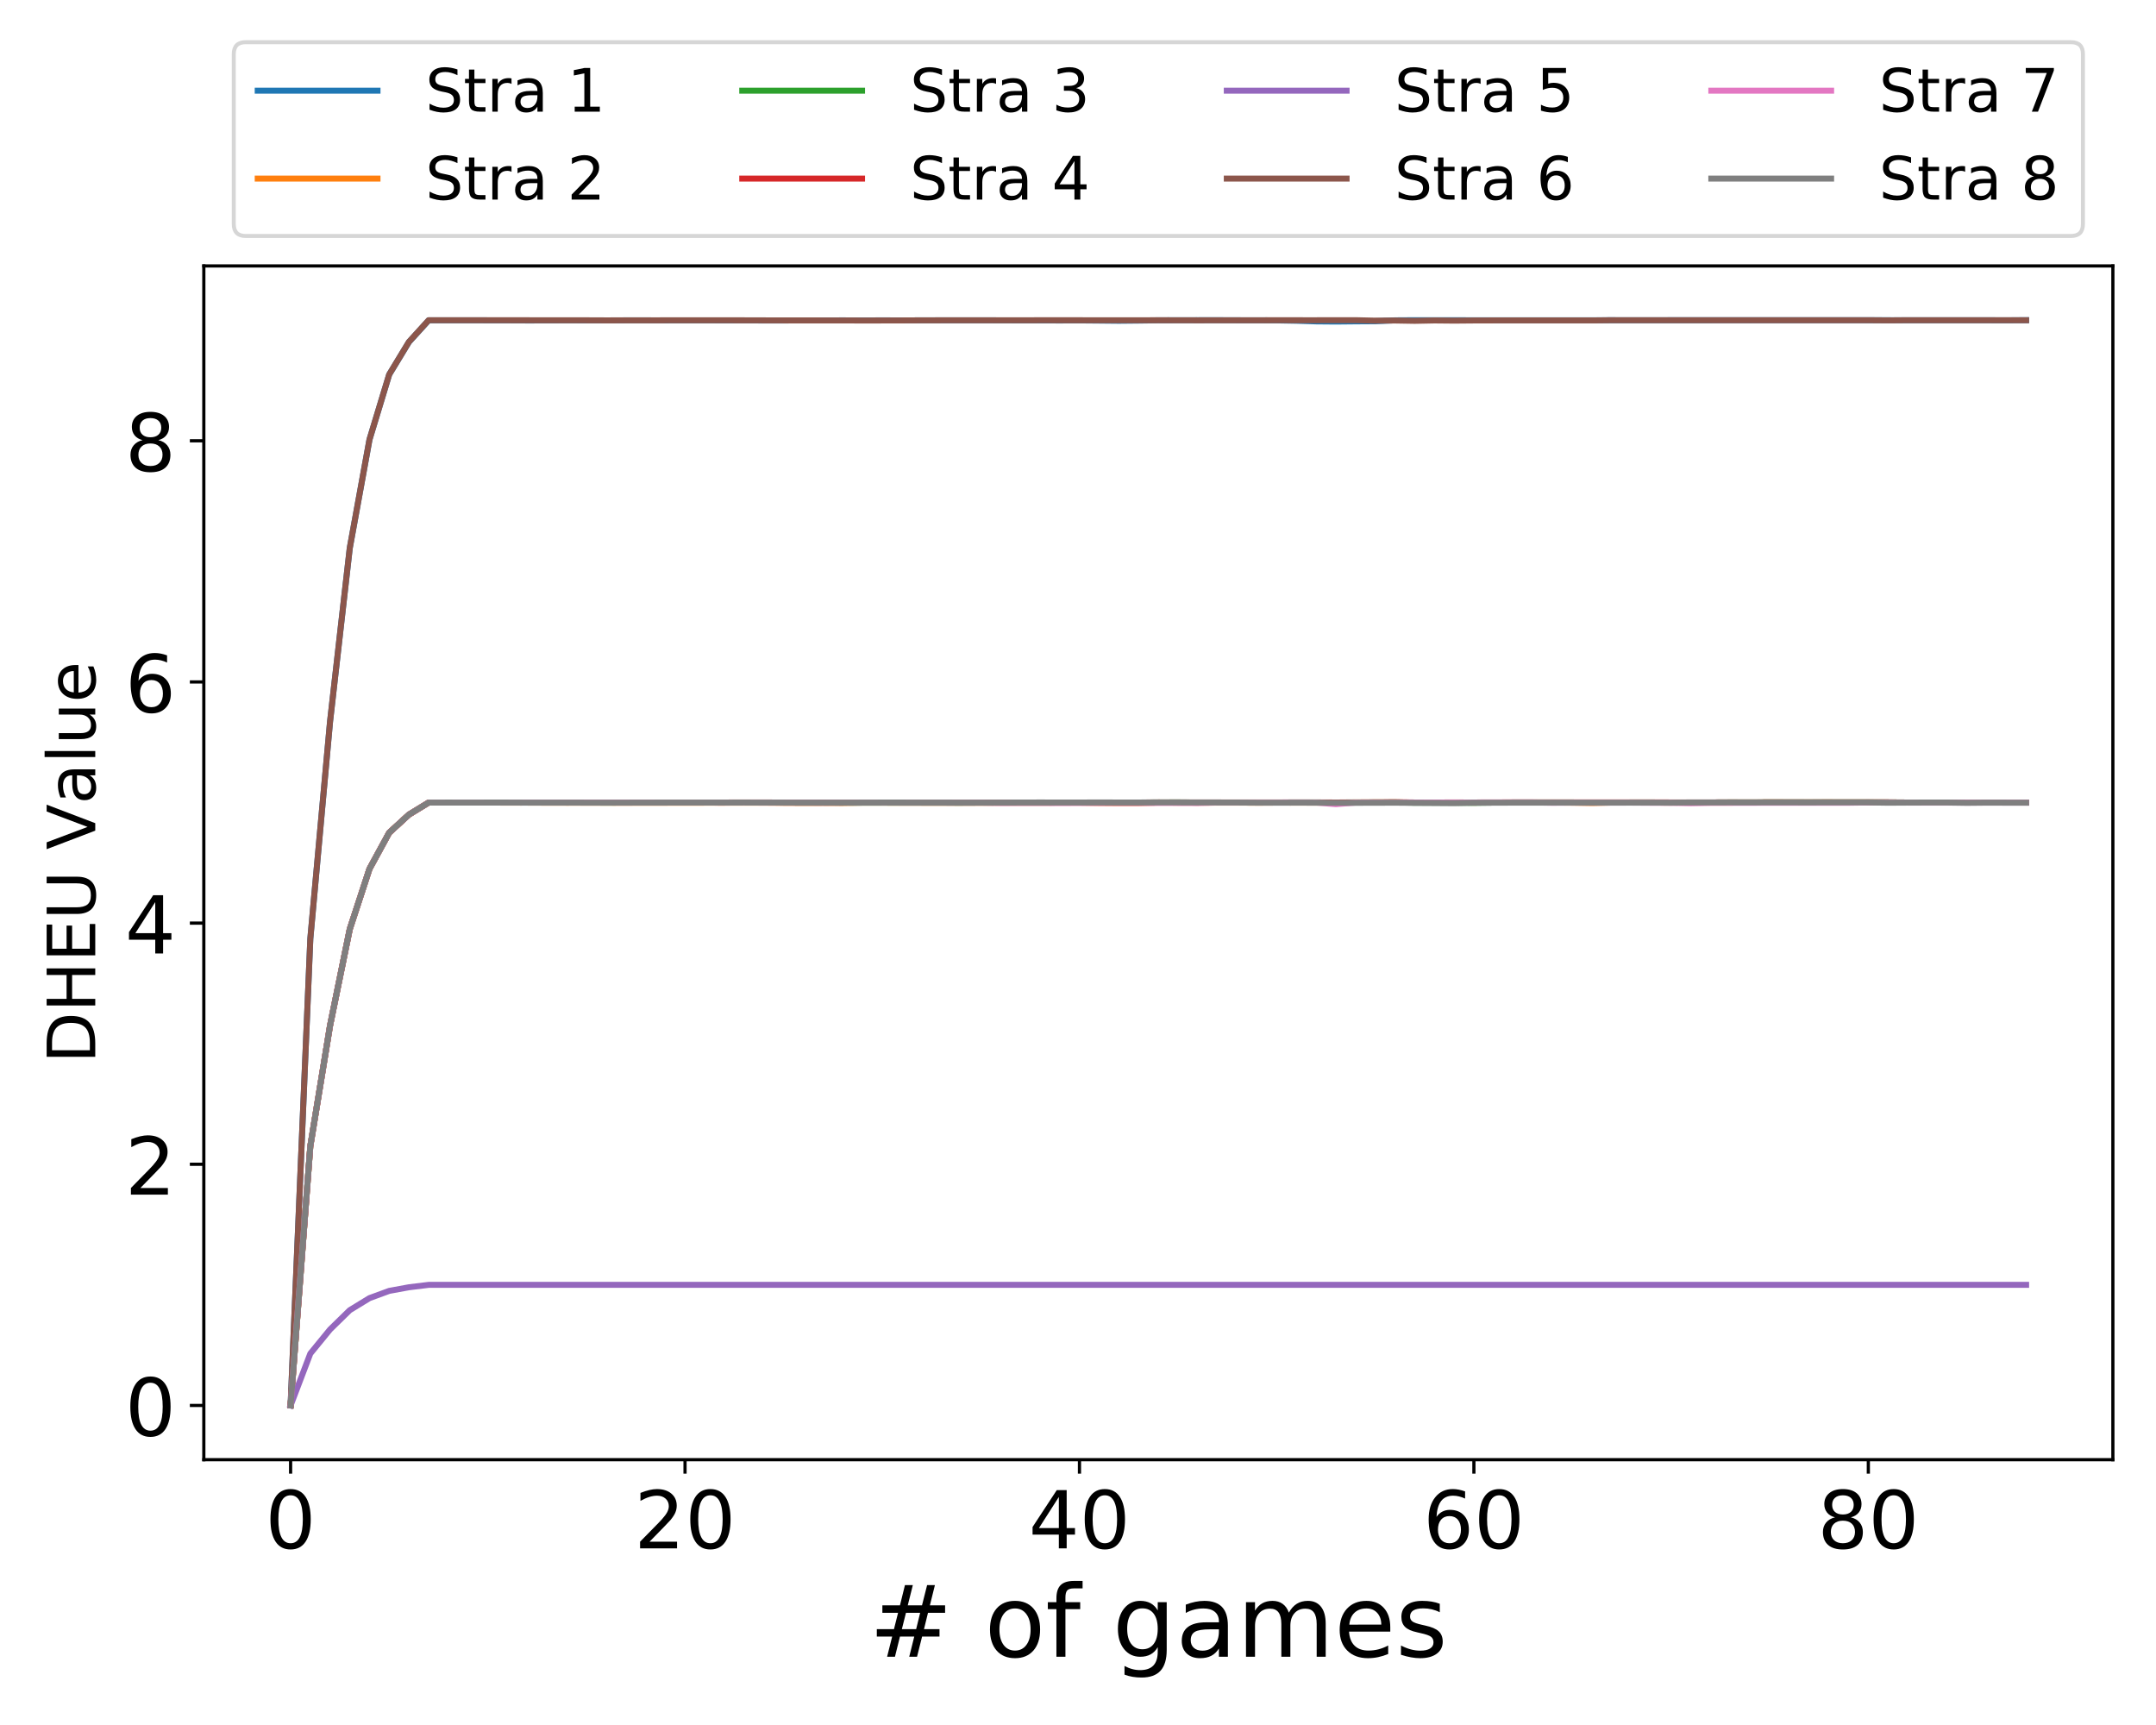 <?xml version="1.0" encoding="utf-8" standalone="no"?>
<!DOCTYPE svg PUBLIC "-//W3C//DTD SVG 1.1//EN"
  "http://www.w3.org/Graphics/SVG/1.1/DTD/svg11.dtd">
<!-- Created with matplotlib (https://matplotlib.org/) -->
<svg height="432pt" version="1.1" viewBox="0 0 540 432" width="540pt" xmlns="http://www.w3.org/2000/svg" xmlns:xlink="http://www.w3.org/1999/xlink">
 <defs>
  <style type="text/css">
*{stroke-linecap:butt;stroke-linejoin:round;}
  </style>
 </defs>
 <g id="figure_1">
  <g id="patch_1">
   <path d="M 0 432 
L 540 432 
L 540 0 
L 0 0 
z
" style="fill:#ffffff;"/>
  </g>
  <g id="axes_1">
   <g id="patch_2">
    <path d="M 51.05 365.56 
L 529.2 365.56 
L 529.2 66.6 
L 51.05 66.6 
z
" style="fill:#ffffff;"/>
   </g>
   <g id="matplotlib.axis_1">
    <g id="xtick_1">
     <g id="line2d_1">
      <defs>
       <path d="M 0 0 
L 0 3.5 
" id="m39ac22105a" style="stroke:#000000;stroke-width:0.8;"/>
      </defs>
      <g>
       <use style="stroke:#000000;stroke-width:0.8;" x="72.784" xlink:href="#m39ac22105a" y="365.56"/>
      </g>
     </g>
     <g id="text_1">
      <!-- 0 -->
      <defs>
       <path d="M 31.781 66.406 
Q 24.172 66.406 20.328 58.906 
Q 16.5 51.422 16.5 36.375 
Q 16.5 21.391 20.328 13.891 
Q 24.172 6.391 31.781 6.391 
Q 39.453 6.391 43.281 13.891 
Q 47.125 21.391 47.125 36.375 
Q 47.125 51.422 43.281 58.906 
Q 39.453 66.406 31.781 66.406 
z
M 31.781 74.219 
Q 44.047 74.219 50.516 64.516 
Q 56.984 54.828 56.984 36.375 
Q 56.984 17.969 50.516 8.266 
Q 44.047 -1.422 31.781 -1.422 
Q 19.531 -1.422 13.062 8.266 
Q 6.594 17.969 6.594 36.375 
Q 6.594 54.828 13.062 64.516 
Q 19.531 74.219 31.781 74.219 
z
" id="DejaVuSans-48"/>
      </defs>
      <g transform="translate(66.422 387.757)scale(0.2 -0.2)">
       <use xlink:href="#DejaVuSans-48"/>
      </g>
     </g>
    </g>
    <g id="xtick_2">
     <g id="line2d_2">
      <g>
       <use style="stroke:#000000;stroke-width:0.8;" x="171.575" xlink:href="#m39ac22105a" y="365.56"/>
      </g>
     </g>
     <g id="text_2">
      <!-- 20 -->
      <defs>
       <path d="M 19.188 8.297 
L 53.609 8.297 
L 53.609 0 
L 7.328 0 
L 7.328 8.297 
Q 12.938 14.109 22.625 23.891 
Q 32.328 33.688 34.812 36.531 
Q 39.547 41.844 41.422 45.531 
Q 43.312 49.219 43.312 52.781 
Q 43.312 58.594 39.234 62.25 
Q 35.156 65.922 28.609 65.922 
Q 23.969 65.922 18.812 64.312 
Q 13.672 62.703 7.812 59.422 
L 7.812 69.391 
Q 13.766 71.781 18.938 73 
Q 24.125 74.219 28.422 74.219 
Q 39.75 74.219 46.484 68.547 
Q 53.219 62.891 53.219 53.422 
Q 53.219 48.922 51.531 44.891 
Q 49.859 40.875 45.406 35.406 
Q 44.188 33.984 37.641 27.219 
Q 31.109 20.453 19.188 8.297 
z
" id="DejaVuSans-50"/>
      </defs>
      <g transform="translate(158.85 387.757)scale(0.2 -0.2)">
       <use xlink:href="#DejaVuSans-50"/>
       <use x="63.623" xlink:href="#DejaVuSans-48"/>
      </g>
     </g>
    </g>
    <g id="xtick_3">
     <g id="line2d_3">
      <g>
       <use style="stroke:#000000;stroke-width:0.8;" x="270.367" xlink:href="#m39ac22105a" y="365.56"/>
      </g>
     </g>
     <g id="text_3">
      <!-- 40 -->
      <defs>
       <path d="M 37.797 64.312 
L 12.891 25.391 
L 37.797 25.391 
z
M 35.203 72.906 
L 47.609 72.906 
L 47.609 25.391 
L 58.016 25.391 
L 58.016 17.188 
L 47.609 17.188 
L 47.609 0 
L 37.797 0 
L 37.797 17.188 
L 4.891 17.188 
L 4.891 26.703 
z
" id="DejaVuSans-52"/>
      </defs>
      <g transform="translate(257.642 387.757)scale(0.2 -0.2)">
       <use xlink:href="#DejaVuSans-52"/>
       <use x="63.623" xlink:href="#DejaVuSans-48"/>
      </g>
     </g>
    </g>
    <g id="xtick_4">
     <g id="line2d_4">
      <g>
       <use style="stroke:#000000;stroke-width:0.8;" x="369.158" xlink:href="#m39ac22105a" y="365.56"/>
      </g>
     </g>
     <g id="text_4">
      <!-- 60 -->
      <defs>
       <path d="M 33.016 40.375 
Q 26.375 40.375 22.484 35.828 
Q 18.609 31.297 18.609 23.391 
Q 18.609 15.531 22.484 10.953 
Q 26.375 6.391 33.016 6.391 
Q 39.656 6.391 43.531 10.953 
Q 47.406 15.531 47.406 23.391 
Q 47.406 31.297 43.531 35.828 
Q 39.656 40.375 33.016 40.375 
z
M 52.594 71.297 
L 52.594 62.312 
Q 48.875 64.062 45.094 64.984 
Q 41.312 65.922 37.594 65.922 
Q 27.828 65.922 22.672 59.328 
Q 17.531 52.734 16.797 39.406 
Q 19.672 43.656 24.016 45.922 
Q 28.375 48.188 33.594 48.188 
Q 44.578 48.188 50.953 41.516 
Q 57.328 34.859 57.328 23.391 
Q 57.328 12.156 50.688 5.359 
Q 44.047 -1.422 33.016 -1.422 
Q 20.359 -1.422 13.672 8.266 
Q 6.984 17.969 6.984 36.375 
Q 6.984 53.656 15.188 63.938 
Q 23.391 74.219 37.203 74.219 
Q 40.922 74.219 44.703 73.484 
Q 48.484 72.75 52.594 71.297 
z
" id="DejaVuSans-54"/>
      </defs>
      <g transform="translate(356.433 387.757)scale(0.2 -0.2)">
       <use xlink:href="#DejaVuSans-54"/>
       <use x="63.623" xlink:href="#DejaVuSans-48"/>
      </g>
     </g>
    </g>
    <g id="xtick_5">
     <g id="line2d_5">
      <g>
       <use style="stroke:#000000;stroke-width:0.8;" x="467.949" xlink:href="#m39ac22105a" y="365.56"/>
      </g>
     </g>
     <g id="text_5">
      <!-- 80 -->
      <defs>
       <path d="M 31.781 34.625 
Q 24.75 34.625 20.719 30.859 
Q 16.703 27.094 16.703 20.516 
Q 16.703 13.922 20.719 10.156 
Q 24.75 6.391 31.781 6.391 
Q 38.812 6.391 42.859 10.172 
Q 46.922 13.969 46.922 20.516 
Q 46.922 27.094 42.891 30.859 
Q 38.875 34.625 31.781 34.625 
z
M 21.922 38.812 
Q 15.578 40.375 12.031 44.719 
Q 8.5 49.078 8.5 55.328 
Q 8.5 64.062 14.719 69.141 
Q 20.953 74.219 31.781 74.219 
Q 42.672 74.219 48.875 69.141 
Q 55.078 64.062 55.078 55.328 
Q 55.078 49.078 51.531 44.719 
Q 48 40.375 41.703 38.812 
Q 48.828 37.156 52.797 32.312 
Q 56.781 27.484 56.781 20.516 
Q 56.781 9.906 50.312 4.234 
Q 43.844 -1.422 31.781 -1.422 
Q 19.734 -1.422 13.25 4.234 
Q 6.781 9.906 6.781 20.516 
Q 6.781 27.484 10.781 32.312 
Q 14.797 37.156 21.922 38.812 
z
M 18.312 54.391 
Q 18.312 48.734 21.844 45.562 
Q 25.391 42.391 31.781 42.391 
Q 38.141 42.391 41.719 45.562 
Q 45.312 48.734 45.312 54.391 
Q 45.312 60.062 41.719 63.234 
Q 38.141 66.406 31.781 66.406 
Q 25.391 66.406 21.844 63.234 
Q 18.312 60.062 18.312 54.391 
z
" id="DejaVuSans-56"/>
      </defs>
      <g transform="translate(455.224 387.757)scale(0.2 -0.2)">
       <use xlink:href="#DejaVuSans-56"/>
       <use x="63.623" xlink:href="#DejaVuSans-48"/>
      </g>
     </g>
    </g>
    <g id="text_6">
     <!-- # of games -->
     <defs>
      <path d="M 51.125 44 
L 36.922 44 
L 32.812 27.688 
L 47.125 27.688 
z
M 43.797 71.781 
L 38.719 51.516 
L 52.984 51.516 
L 58.109 71.781 
L 65.922 71.781 
L 60.891 51.516 
L 76.125 51.516 
L 76.125 44 
L 58.984 44 
L 54.984 27.688 
L 70.516 27.688 
L 70.516 20.219 
L 53.078 20.219 
L 48 0 
L 40.188 0 
L 45.219 20.219 
L 30.906 20.219 
L 25.875 0 
L 18.016 0 
L 23.094 20.219 
L 7.719 20.219 
L 7.719 27.688 
L 24.906 27.688 
L 29 44 
L 13.281 44 
L 13.281 51.516 
L 30.906 51.516 
L 35.891 71.781 
z
" id="DejaVuSans-35"/>
      <path id="DejaVuSans-32"/>
      <path d="M 30.609 48.391 
Q 23.391 48.391 19.188 42.75 
Q 14.984 37.109 14.984 27.297 
Q 14.984 17.484 19.156 11.844 
Q 23.344 6.203 30.609 6.203 
Q 37.797 6.203 41.984 11.859 
Q 46.188 17.531 46.188 27.297 
Q 46.188 37.016 41.984 42.703 
Q 37.797 48.391 30.609 48.391 
z
M 30.609 56 
Q 42.328 56 49.016 48.375 
Q 55.719 40.766 55.719 27.297 
Q 55.719 13.875 49.016 6.219 
Q 42.328 -1.422 30.609 -1.422 
Q 18.844 -1.422 12.172 6.219 
Q 5.516 13.875 5.516 27.297 
Q 5.516 40.766 12.172 48.375 
Q 18.844 56 30.609 56 
z
" id="DejaVuSans-111"/>
      <path d="M 37.109 75.984 
L 37.109 68.5 
L 28.516 68.5 
Q 23.688 68.5 21.797 66.547 
Q 19.922 64.594 19.922 59.516 
L 19.922 54.688 
L 34.719 54.688 
L 34.719 47.703 
L 19.922 47.703 
L 19.922 0 
L 10.891 0 
L 10.891 47.703 
L 2.297 47.703 
L 2.297 54.688 
L 10.891 54.688 
L 10.891 58.5 
Q 10.891 67.625 15.141 71.797 
Q 19.391 75.984 28.609 75.984 
z
" id="DejaVuSans-102"/>
      <path d="M 45.406 27.984 
Q 45.406 37.75 41.375 43.109 
Q 37.359 48.484 30.078 48.484 
Q 22.859 48.484 18.828 43.109 
Q 14.797 37.75 14.797 27.984 
Q 14.797 18.266 18.828 12.891 
Q 22.859 7.516 30.078 7.516 
Q 37.359 7.516 41.375 12.891 
Q 45.406 18.266 45.406 27.984 
z
M 54.391 6.781 
Q 54.391 -7.172 48.188 -13.984 
Q 42 -20.797 29.203 -20.797 
Q 24.469 -20.797 20.266 -20.094 
Q 16.062 -19.391 12.109 -17.922 
L 12.109 -9.188 
Q 16.062 -11.328 19.922 -12.344 
Q 23.781 -13.375 27.781 -13.375 
Q 36.625 -13.375 41.016 -8.766 
Q 45.406 -4.156 45.406 5.172 
L 45.406 9.625 
Q 42.625 4.781 38.281 2.391 
Q 33.938 0 27.875 0 
Q 17.828 0 11.672 7.656 
Q 5.516 15.328 5.516 27.984 
Q 5.516 40.672 11.672 48.328 
Q 17.828 56 27.875 56 
Q 33.938 56 38.281 53.609 
Q 42.625 51.219 45.406 46.391 
L 45.406 54.688 
L 54.391 54.688 
z
" id="DejaVuSans-103"/>
      <path d="M 34.281 27.484 
Q 23.391 27.484 19.188 25 
Q 14.984 22.516 14.984 16.5 
Q 14.984 11.719 18.141 8.906 
Q 21.297 6.109 26.703 6.109 
Q 34.188 6.109 38.703 11.406 
Q 43.219 16.703 43.219 25.484 
L 43.219 27.484 
z
M 52.203 31.203 
L 52.203 0 
L 43.219 0 
L 43.219 8.297 
Q 40.141 3.328 35.547 0.953 
Q 30.953 -1.422 24.312 -1.422 
Q 15.922 -1.422 10.953 3.297 
Q 6 8.016 6 15.922 
Q 6 25.141 12.172 29.828 
Q 18.359 34.516 30.609 34.516 
L 43.219 34.516 
L 43.219 35.406 
Q 43.219 41.609 39.141 45 
Q 35.062 48.391 27.688 48.391 
Q 23 48.391 18.547 47.266 
Q 14.109 46.141 10.016 43.891 
L 10.016 52.203 
Q 14.938 54.109 19.578 55.047 
Q 24.219 56 28.609 56 
Q 40.484 56 46.344 49.844 
Q 52.203 43.703 52.203 31.203 
z
" id="DejaVuSans-97"/>
      <path d="M 52 44.188 
Q 55.375 50.25 60.062 53.125 
Q 64.75 56 71.094 56 
Q 79.641 56 84.281 50.016 
Q 88.922 44.047 88.922 33.016 
L 88.922 0 
L 79.891 0 
L 79.891 32.719 
Q 79.891 40.578 77.094 44.375 
Q 74.312 48.188 68.609 48.188 
Q 61.625 48.188 57.562 43.547 
Q 53.516 38.922 53.516 30.906 
L 53.516 0 
L 44.484 0 
L 44.484 32.719 
Q 44.484 40.625 41.703 44.406 
Q 38.922 48.188 33.109 48.188 
Q 26.219 48.188 22.156 43.531 
Q 18.109 38.875 18.109 30.906 
L 18.109 0 
L 9.078 0 
L 9.078 54.688 
L 18.109 54.688 
L 18.109 46.188 
Q 21.188 51.219 25.484 53.609 
Q 29.781 56 35.688 56 
Q 41.656 56 45.828 52.969 
Q 50 49.953 52 44.188 
z
" id="DejaVuSans-109"/>
      <path d="M 56.203 29.594 
L 56.203 25.203 
L 14.891 25.203 
Q 15.484 15.922 20.484 11.062 
Q 25.484 6.203 34.422 6.203 
Q 39.594 6.203 44.453 7.469 
Q 49.312 8.734 54.109 11.281 
L 54.109 2.781 
Q 49.266 0.734 44.188 -0.344 
Q 39.109 -1.422 33.891 -1.422 
Q 20.797 -1.422 13.156 6.188 
Q 5.516 13.812 5.516 26.812 
Q 5.516 40.234 12.766 48.109 
Q 20.016 56 32.328 56 
Q 43.359 56 49.781 48.891 
Q 56.203 41.797 56.203 29.594 
z
M 47.219 32.234 
Q 47.125 39.594 43.094 43.984 
Q 39.062 48.391 32.422 48.391 
Q 24.906 48.391 20.391 44.141 
Q 15.875 39.891 15.188 32.172 
z
" id="DejaVuSans-101"/>
      <path d="M 44.281 53.078 
L 44.281 44.578 
Q 40.484 46.531 36.375 47.5 
Q 32.281 48.484 27.875 48.484 
Q 21.188 48.484 17.844 46.438 
Q 14.5 44.391 14.5 40.281 
Q 14.5 37.156 16.891 35.375 
Q 19.281 33.594 26.516 31.984 
L 29.594 31.297 
Q 39.156 29.25 43.188 25.516 
Q 47.219 21.781 47.219 15.094 
Q 47.219 7.469 41.188 3.016 
Q 35.156 -1.422 24.609 -1.422 
Q 20.219 -1.422 15.453 -0.562 
Q 10.688 0.297 5.422 2 
L 5.422 11.281 
Q 10.406 8.688 15.234 7.391 
Q 20.062 6.109 24.812 6.109 
Q 31.156 6.109 34.562 8.281 
Q 37.984 10.453 37.984 14.406 
Q 37.984 18.062 35.516 20.016 
Q 33.062 21.969 24.703 23.781 
L 21.578 24.516 
Q 13.234 26.266 9.516 29.906 
Q 5.812 33.547 5.812 39.891 
Q 5.812 47.609 11.281 51.797 
Q 16.75 56 26.812 56 
Q 31.781 56 36.172 55.266 
Q 40.578 54.547 44.281 53.078 
z
" id="DejaVuSans-115"/>
     </defs>
     <g transform="translate(217.682 414.912)scale(0.25 -0.25)">
      <use xlink:href="#DejaVuSans-35"/>
      <use x="83.789" xlink:href="#DejaVuSans-32"/>
      <use x="115.576" xlink:href="#DejaVuSans-111"/>
      <use x="176.758" xlink:href="#DejaVuSans-102"/>
      <use x="211.963" xlink:href="#DejaVuSans-32"/>
      <use x="243.75" xlink:href="#DejaVuSans-103"/>
      <use x="307.227" xlink:href="#DejaVuSans-97"/>
      <use x="368.506" xlink:href="#DejaVuSans-109"/>
      <use x="465.918" xlink:href="#DejaVuSans-101"/>
      <use x="527.441" xlink:href="#DejaVuSans-115"/>
     </g>
    </g>
   </g>
   <g id="matplotlib.axis_2">
    <g id="ytick_1">
     <g id="line2d_6">
      <defs>
       <path d="M 0 0 
L -3.5 0 
" id="ma914b47361" style="stroke:#000000;stroke-width:0.8;"/>
      </defs>
      <g>
       <use style="stroke:#000000;stroke-width:0.8;" x="51.05" xlink:href="#ma914b47361" y="351.971"/>
      </g>
     </g>
     <g id="text_7">
      <!-- 0 -->
      <g transform="translate(31.325 359.569)scale(0.2 -0.2)">
       <use xlink:href="#DejaVuSans-48"/>
      </g>
     </g>
    </g>
    <g id="ytick_2">
     <g id="line2d_7">
      <g>
       <use style="stroke:#000000;stroke-width:0.8;" x="51.05" xlink:href="#ma914b47361" y="291.575"/>
      </g>
     </g>
     <g id="text_8">
      <!-- 2 -->
      <g transform="translate(31.325 299.173)scale(0.2 -0.2)">
       <use xlink:href="#DejaVuSans-50"/>
      </g>
     </g>
    </g>
    <g id="ytick_3">
     <g id="line2d_8">
      <g>
       <use style="stroke:#000000;stroke-width:0.8;" x="51.05" xlink:href="#ma914b47361" y="231.179"/>
      </g>
     </g>
     <g id="text_9">
      <!-- 4 -->
      <g transform="translate(31.325 238.777)scale(0.2 -0.2)">
       <use xlink:href="#DejaVuSans-52"/>
      </g>
     </g>
    </g>
    <g id="ytick_4">
     <g id="line2d_9">
      <g>
       <use style="stroke:#000000;stroke-width:0.8;" x="51.05" xlink:href="#ma914b47361" y="170.783"/>
      </g>
     </g>
     <g id="text_10">
      <!-- 6 -->
      <g transform="translate(31.325 178.381)scale(0.2 -0.2)">
       <use xlink:href="#DejaVuSans-54"/>
      </g>
     </g>
    </g>
    <g id="ytick_5">
     <g id="line2d_10">
      <g>
       <use style="stroke:#000000;stroke-width:0.8;" x="51.05" xlink:href="#ma914b47361" y="110.387"/>
      </g>
     </g>
     <g id="text_11">
      <!-- 8 -->
      <g transform="translate(31.325 117.986)scale(0.2 -0.2)">
       <use xlink:href="#DejaVuSans-56"/>
      </g>
     </g>
    </g>
    <g id="text_12">
     <!-- DHEU Value -->
     <defs>
      <path d="M 19.672 64.797 
L 19.672 8.109 
L 31.594 8.109 
Q 46.688 8.109 53.688 14.938 
Q 60.688 21.781 60.688 36.531 
Q 60.688 51.172 53.688 57.984 
Q 46.688 64.797 31.594 64.797 
z
M 9.812 72.906 
L 30.078 72.906 
Q 51.266 72.906 61.172 64.094 
Q 71.094 55.281 71.094 36.531 
Q 71.094 17.672 61.125 8.828 
Q 51.172 0 30.078 0 
L 9.812 0 
z
" id="DejaVuSans-68"/>
      <path d="M 9.812 72.906 
L 19.672 72.906 
L 19.672 43.016 
L 55.516 43.016 
L 55.516 72.906 
L 65.375 72.906 
L 65.375 0 
L 55.516 0 
L 55.516 34.719 
L 19.672 34.719 
L 19.672 0 
L 9.812 0 
z
" id="DejaVuSans-72"/>
      <path d="M 9.812 72.906 
L 55.906 72.906 
L 55.906 64.594 
L 19.672 64.594 
L 19.672 43.016 
L 54.391 43.016 
L 54.391 34.719 
L 19.672 34.719 
L 19.672 8.297 
L 56.781 8.297 
L 56.781 0 
L 9.812 0 
z
" id="DejaVuSans-69"/>
      <path d="M 8.688 72.906 
L 18.609 72.906 
L 18.609 28.609 
Q 18.609 16.891 22.844 11.734 
Q 27.094 6.594 36.625 6.594 
Q 46.094 6.594 50.344 11.734 
Q 54.594 16.891 54.594 28.609 
L 54.594 72.906 
L 64.5 72.906 
L 64.5 27.391 
Q 64.5 13.141 57.438 5.859 
Q 50.391 -1.422 36.625 -1.422 
Q 22.797 -1.422 15.734 5.859 
Q 8.688 13.141 8.688 27.391 
z
" id="DejaVuSans-85"/>
      <path d="M 28.609 0 
L 0.781 72.906 
L 11.078 72.906 
L 34.188 11.531 
L 57.328 72.906 
L 67.578 72.906 
L 39.797 0 
z
" id="DejaVuSans-86"/>
      <path d="M 9.422 75.984 
L 18.406 75.984 
L 18.406 0 
L 9.422 0 
z
" id="DejaVuSans-108"/>
      <path d="M 8.5 21.578 
L 8.5 54.688 
L 17.484 54.688 
L 17.484 21.922 
Q 17.484 14.156 20.5 10.266 
Q 23.531 6.391 29.594 6.391 
Q 36.859 6.391 41.078 11.031 
Q 45.312 15.672 45.312 23.688 
L 45.312 54.688 
L 54.297 54.688 
L 54.297 0 
L 45.312 0 
L 45.312 8.406 
Q 42.047 3.422 37.719 1 
Q 33.406 -1.422 27.688 -1.422 
Q 18.266 -1.422 13.375 4.438 
Q 8.5 10.297 8.5 21.578 
z
M 31.109 56 
z
" id="DejaVuSans-117"/>
     </defs>
     <g transform="translate(23.859 266.299)rotate(-90)scale(0.167 -0.167)">
      <use xlink:href="#DejaVuSans-68"/>
      <use x="77.002" xlink:href="#DejaVuSans-72"/>
      <use x="152.197" xlink:href="#DejaVuSans-69"/>
      <use x="215.381" xlink:href="#DejaVuSans-85"/>
      <use x="288.574" xlink:href="#DejaVuSans-32"/>
      <use x="320.361" xlink:href="#DejaVuSans-86"/>
      <use x="388.66" xlink:href="#DejaVuSans-97"/>
      <use x="449.939" xlink:href="#DejaVuSans-108"/>
      <use x="477.723" xlink:href="#DejaVuSans-117"/>
      <use x="541.102" xlink:href="#DejaVuSans-101"/>
     </g>
    </g>
   </g>
   <g id="line2d_11">
    <path clip-path="url(#p26a2180f77)" d="M 72.784 351.971 
L 77.724 235.105 
L 82.663 180.748 
L 87.603 137.263 
L 92.542 110.093 
L 97.482 93.792 
L 102.421 85.656 
L 107.361 80.227 
L 112.301 80.217 
L 117.24 80.219 
L 122.18 80.231 
L 127.119 80.239 
L 132.059 80.259 
L 136.998 80.253 
L 141.938 80.235 
L 146.878 80.25 
L 151.817 80.255 
L 156.757 80.227 
L 161.696 80.226 
L 166.636 80.243 
L 171.575 80.241 
L 176.515 80.233 
L 181.455 80.252 
L 186.394 80.239 
L 191.334 80.264 
L 196.273 80.262 
L 201.213 80.243 
L 206.152 80.236 
L 211.092 80.23 
L 216.032 80.238 
L 220.971 80.227 
L 225.911 80.236 
L 230.85 80.228 
L 235.79 80.225 
L 240.729 80.228 
L 245.669 80.218 
L 250.608 80.235 
L 255.548 80.249 
L 260.488 80.246 
L 265.427 80.26 
L 270.367 80.243 
L 275.306 80.286 
L 280.246 80.334 
L 285.185 80.286 
L 290.125 80.221 
L 295.065 80.211 
L 300.004 80.201 
L 304.944 80.197 
L 309.883 80.215 
L 314.823 80.222 
L 319.762 80.239 
L 324.702 80.324 
L 329.642 80.488 
L 334.581 80.53 
L 339.521 80.48 
L 344.46 80.45 
L 349.4 80.221 
L 354.339 80.19 
L 359.279 80.2 
L 364.218 80.189 
L 369.158 80.211 
L 374.098 80.211 
L 379.037 80.211 
L 383.977 80.211 
L 388.916 80.211 
L 393.856 80.211 
L 398.795 80.207 
L 403.735 80.2 
L 408.675 80.211 
L 413.614 80.211 
L 418.554 80.2 
L 423.493 80.2 
L 428.433 80.2 
L 433.372 80.19 
L 438.312 80.2 
L 443.252 80.189 
L 448.191 80.197 
L 453.131 80.197 
L 458.07 80.197 
L 463.01 80.191 
L 467.949 80.201 
L 472.889 80.201 
L 477.829 80.209 
L 482.768 80.209 
L 487.708 80.209 
L 492.647 80.209 
L 497.587 80.209 
L 502.526 80.226 
L 507.466 80.189 
" style="fill:none;stroke:#1f77b4;stroke-linecap:square;stroke-width:1.5;"/>
   </g>
   <g id="line2d_12">
    <path clip-path="url(#p26a2180f77)" d="M 72.784 351.971 
L 77.724 287.045 
L 82.663 256.847 
L 87.603 232.689 
L 92.542 217.59 
L 97.482 208.536 
L 102.421 204.007 
L 107.361 200.992 
L 112.301 200.99 
L 117.24 201 
L 122.18 200.999 
L 127.119 201.002 
L 132.059 201.001 
L 136.998 201.022 
L 141.938 201.03 
L 146.878 201.028 
L 151.817 201.027 
L 156.757 201.037 
L 161.696 201.038 
L 166.636 201.035 
L 171.575 201.041 
L 176.515 201.029 
L 181.455 201.03 
L 186.394 201.021 
L 191.334 201.022 
L 196.273 201.06 
L 201.213 201.083 
L 206.152 201.072 
L 211.092 201.091 
L 216.032 201.004 
L 220.971 201.014 
L 225.911 201.019 
L 230.85 201.03 
L 235.79 201.035 
L 240.729 201.042 
L 245.669 201.04 
L 250.608 201.033 
L 255.548 201.035 
L 260.488 201.04 
L 265.427 201.023 
L 270.367 201.023 
L 275.306 201.091 
L 280.246 201.128 
L 285.185 201.12 
L 290.125 201.007 
L 295.065 201.018 
L 300.004 201.032 
L 304.944 201.005 
L 309.883 201.004 
L 314.823 201.024 
L 319.762 200.996 
L 324.702 201.004 
L 329.642 201.011 
L 334.581 201.019 
L 339.521 200.968 
L 344.46 200.959 
L 349.4 200.941 
L 354.339 200.989 
L 359.279 200.989 
L 364.218 200.991 
L 369.158 201.002 
L 374.098 200.995 
L 379.037 200.976 
L 383.977 200.976 
L 388.916 200.976 
L 393.856 201.018 
L 398.795 201.101 
L 403.735 200.99 
L 408.675 200.989 
L 413.614 200.995 
L 418.554 201.008 
L 423.493 201.008 
L 428.433 201.008 
L 433.372 201.003 
L 438.312 200.987 
L 443.252 200.966 
L 448.191 200.979 
L 453.131 200.979 
L 458.07 200.973 
L 463.01 200.985 
L 467.949 200.99 
L 472.889 200.979 
L 477.829 200.981 
L 482.768 200.981 
L 487.708 200.981 
L 492.647 200.981 
L 497.587 200.981 
L 502.526 200.981 
L 507.466 200.981 
" style="fill:none;stroke:#ff7f0e;stroke-linecap:square;stroke-width:1.5;"/>
   </g>
   <g id="line2d_13">
    <path clip-path="url(#p26a2180f77)" d="M 72.784 351.971 
L 77.724 287.045 
L 82.663 256.847 
L 87.603 232.689 
L 92.542 217.59 
L 97.482 208.531 
L 102.421 204.001 
L 107.361 200.981 
L 112.301 200.975 
L 117.24 200.98 
L 122.18 200.984 
L 127.119 200.984 
L 132.059 200.983 
L 136.998 200.988 
L 141.938 200.993 
L 146.878 200.998 
L 151.817 201.002 
L 156.757 201 
L 161.696 200.991 
L 166.636 200.996 
L 171.575 200.989 
L 176.515 200.993 
L 181.455 200.998 
L 186.394 200.987 
L 191.334 200.989 
L 196.273 200.995 
L 201.213 201.006 
L 206.152 201.012 
L 211.092 201.012 
L 216.032 201.023 
L 220.971 201.021 
L 225.911 201.016 
L 230.85 201.021 
L 235.79 201.026 
L 240.729 201.032 
L 245.669 201.009 
L 250.608 201.004 
L 255.548 201.015 
L 260.488 201.005 
L 265.427 201 
L 270.367 200.995 
L 275.306 200.993 
L 280.246 200.988 
L 285.185 200.99 
L 290.125 200.965 
L 295.065 200.957 
L 300.004 200.988 
L 304.944 200.99 
L 309.883 200.992 
L 314.823 200.989 
L 319.762 200.982 
L 324.702 200.97 
L 329.642 200.972 
L 334.581 200.984 
L 339.521 200.967 
L 344.46 200.958 
L 349.4 200.94 
L 354.339 201.029 
L 359.279 201.029 
L 364.218 201.025 
L 369.158 201.052 
L 374.098 200.993 
L 379.037 200.974 
L 383.977 200.974 
L 388.916 200.974 
L 393.856 200.974 
L 398.795 200.992 
L 403.735 200.992 
L 408.675 200.973 
L 413.614 200.973 
L 418.554 200.985 
L 423.493 200.985 
L 428.433 200.985 
L 433.372 200.957 
L 438.312 200.957 
L 443.252 200.941 
L 448.191 200.945 
L 453.131 200.945 
L 458.07 200.941 
L 463.01 200.941 
L 467.949 200.945 
L 472.889 200.945 
L 477.829 200.981 
L 482.768 200.981 
L 487.708 200.981 
L 492.647 200.981 
L 497.587 200.981 
L 502.526 200.981 
L 507.466 200.981 
" style="fill:none;stroke:#2ca02c;stroke-linecap:square;stroke-width:1.5;"/>
   </g>
   <g id="line2d_14">
    <path clip-path="url(#p26a2180f77)" d="M 72.784 351.971 
L 77.724 287.045 
L 82.663 256.847 
L 87.603 232.689 
L 92.542 217.59 
L 97.482 208.531 
L 102.421 204.011 
L 107.361 200.991 
L 112.301 200.987 
L 117.24 200.991 
L 122.18 200.986 
L 127.119 200.986 
L 132.059 200.978 
L 136.998 200.983 
L 141.938 200.976 
L 146.878 200.976 
L 151.817 200.982 
L 156.757 200.982 
L 161.696 200.978 
L 166.636 200.981 
L 171.575 200.979 
L 176.515 200.977 
L 181.455 200.976 
L 186.394 200.97 
L 191.334 200.969 
L 196.273 200.984 
L 201.213 200.987 
L 206.152 200.989 
L 211.092 200.994 
L 216.032 200.997 
L 220.971 200.988 
L 225.911 200.982 
L 230.85 200.989 
L 235.79 200.991 
L 240.729 200.99 
L 245.669 200.992 
L 250.608 200.986 
L 255.548 200.992 
L 260.488 200.983 
L 265.427 200.993 
L 270.367 200.991 
L 275.306 200.989 
L 280.246 200.984 
L 285.185 200.985 
L 290.125 200.96 
L 295.065 200.964 
L 300.004 200.973 
L 304.944 200.969 
L 309.883 200.968 
L 314.823 200.967 
L 319.762 200.965 
L 324.702 200.961 
L 329.642 200.962 
L 334.581 200.978 
L 339.521 200.963 
L 344.46 200.954 
L 349.4 200.936 
L 354.339 200.976 
L 359.279 200.976 
L 364.218 200.974 
L 369.158 200.976 
L 374.098 200.969 
L 379.037 200.95 
L 383.977 200.95 
L 388.916 200.95 
L 393.856 200.95 
L 398.795 200.95 
L 403.735 200.95 
L 408.675 200.95 
L 413.614 200.95 
L 418.554 200.962 
L 423.493 200.962 
L 428.433 200.962 
L 433.372 200.957 
L 438.312 200.957 
L 443.252 200.941 
L 448.191 200.945 
L 453.131 200.945 
L 458.07 200.941 
L 463.01 200.941 
L 467.949 200.945 
L 472.889 200.945 
L 477.829 200.981 
L 482.768 200.981 
L 487.708 200.981 
L 492.647 200.981 
L 497.587 200.981 
L 502.526 200.981 
L 507.466 200.981 
" style="fill:none;stroke:#d62728;stroke-linecap:square;stroke-width:1.5;"/>
   </g>
   <g id="line2d_15">
    <path clip-path="url(#p26a2180f77)" d="M 72.784 351.971 
L 77.724 338.986 
L 82.663 332.946 
L 87.603 328.115 
L 92.542 325.095 
L 97.482 323.283 
L 102.421 322.377 
L 107.361 321.773 
L 112.301 321.773 
L 117.24 321.773 
L 122.18 321.773 
L 127.119 321.773 
L 132.059 321.773 
L 136.998 321.773 
L 141.938 321.773 
L 146.878 321.773 
L 151.817 321.773 
L 156.757 321.773 
L 161.696 321.773 
L 166.636 321.773 
L 171.575 321.773 
L 176.515 321.773 
L 181.455 321.773 
L 186.394 321.773 
L 191.334 321.773 
L 196.273 321.773 
L 201.213 321.773 
L 206.152 321.773 
L 211.092 321.773 
L 216.032 321.773 
L 220.971 321.773 
L 225.911 321.773 
L 230.85 321.773 
L 235.79 321.773 
L 240.729 321.773 
L 245.669 321.773 
L 250.608 321.773 
L 255.548 321.773 
L 260.488 321.773 
L 265.427 321.773 
L 270.367 321.773 
L 275.306 321.773 
L 280.246 321.773 
L 285.185 321.773 
L 290.125 321.773 
L 295.065 321.773 
L 300.004 321.773 
L 304.944 321.773 
L 309.883 321.773 
L 314.823 321.773 
L 319.762 321.773 
L 324.702 321.773 
L 329.642 321.773 
L 334.581 321.773 
L 339.521 321.773 
L 344.46 321.773 
L 349.4 321.773 
L 354.339 321.773 
L 359.279 321.773 
L 364.218 321.773 
L 369.158 321.773 
L 374.098 321.773 
L 379.037 321.773 
L 383.977 321.773 
L 388.916 321.773 
L 393.856 321.773 
L 398.795 321.773 
L 403.735 321.773 
L 408.675 321.773 
L 413.614 321.773 
L 418.554 321.773 
L 423.493 321.773 
L 428.433 321.773 
L 433.372 321.773 
L 438.312 321.773 
L 443.252 321.773 
L 448.191 321.773 
L 453.131 321.773 
L 458.07 321.773 
L 463.01 321.773 
L 467.949 321.773 
L 472.889 321.773 
L 477.829 321.773 
L 482.768 321.773 
L 487.708 321.773 
L 492.647 321.773 
L 497.587 321.773 
L 502.526 321.773 
L 507.466 321.773 
" style="fill:none;stroke:#9467bd;stroke-linecap:square;stroke-width:1.5;"/>
   </g>
   <g id="line2d_16">
    <path clip-path="url(#p26a2180f77)" d="M 72.784 351.971 
L 77.724 235.105 
L 82.663 180.748 
L 87.603 137.263 
L 92.542 110.085 
L 97.482 93.778 
L 102.421 85.625 
L 107.361 80.189 
L 112.301 80.191 
L 117.24 80.199 
L 122.18 80.199 
L 127.119 80.199 
L 132.059 80.202 
L 136.998 80.204 
L 141.938 80.213 
L 146.878 80.214 
L 151.817 80.233 
L 156.757 80.224 
L 161.696 80.225 
L 166.636 80.214 
L 171.575 80.211 
L 176.515 80.209 
L 181.455 80.212 
L 186.394 80.216 
L 191.334 80.23 
L 196.273 80.243 
L 201.213 80.243 
L 206.152 80.246 
L 211.092 80.248 
L 216.032 80.263 
L 220.971 80.257 
L 225.911 80.246 
L 230.85 80.223 
L 235.79 80.214 
L 240.729 80.211 
L 245.669 80.211 
L 250.608 80.208 
L 255.548 80.213 
L 260.488 80.198 
L 265.427 80.201 
L 270.367 80.2 
L 275.306 80.212 
L 280.246 80.206 
L 285.185 80.206 
L 290.125 80.199 
L 295.065 80.204 
L 300.004 80.217 
L 304.944 80.207 
L 309.883 80.207 
L 314.823 80.206 
L 319.762 80.197 
L 324.702 80.202 
L 329.642 80.203 
L 334.581 80.189 
L 339.521 80.189 
L 344.46 80.303 
L 349.4 80.267 
L 354.339 80.349 
L 359.279 80.251 
L 364.218 80.297 
L 369.158 80.255 
L 374.098 80.242 
L 379.037 80.242 
L 383.977 80.242 
L 388.916 80.242 
L 393.856 80.242 
L 398.795 80.242 
L 403.735 80.191 
L 408.675 80.189 
L 413.614 80.189 
L 418.554 80.189 
L 423.493 80.189 
L 428.433 80.189 
L 433.372 80.189 
L 438.312 80.189 
L 443.252 80.198 
L 448.191 80.198 
L 453.131 80.198 
L 458.07 80.191 
L 463.01 80.19 
L 467.949 80.19 
L 472.889 80.229 
L 477.829 80.189 
L 482.768 80.189 
L 487.708 80.189 
L 492.647 80.189 
L 497.587 80.189 
L 502.526 80.189 
L 507.466 80.189 
" style="fill:none;stroke:#8c564b;stroke-linecap:square;stroke-width:1.5;"/>
   </g>
   <g id="line2d_17">
    <path clip-path="url(#p26a2180f77)" d="M 72.784 351.971 
L 77.724 287.045 
L 82.663 256.847 
L 87.603 232.689 
L 92.542 217.59 
L 97.482 208.531 
L 102.421 204.001 
L 107.361 200.981 
L 112.301 200.975 
L 117.24 200.984 
L 122.18 200.982 
L 127.119 200.982 
L 132.059 200.979 
L 136.998 200.986 
L 141.938 200.991 
L 146.878 200.994 
L 151.817 200.997 
L 156.757 200.998 
L 161.696 200.995 
L 166.636 200.992 
L 171.575 200.991 
L 176.515 200.999 
L 181.455 201.003 
L 186.394 200.996 
L 191.334 201.003 
L 196.273 201.01 
L 201.213 201.022 
L 206.152 201.036 
L 211.092 201.014 
L 216.032 201.008 
L 220.971 201.009 
L 225.911 201.017 
L 230.85 201.021 
L 235.79 201.017 
L 240.729 201.017 
L 245.669 201.02 
L 250.608 201.091 
L 255.548 201.083 
L 260.488 201.081 
L 265.427 201.095 
L 270.367 201.082 
L 275.306 201.074 
L 280.246 201.088 
L 285.185 201.091 
L 290.125 201.069 
L 295.065 201.073 
L 300.004 201.093 
L 304.944 200.981 
L 309.883 200.98 
L 314.823 200.976 
L 319.762 200.981 
L 324.702 200.961 
L 329.642 200.981 
L 334.581 201.393 
L 339.521 200.995 
L 344.46 200.969 
L 349.4 200.951 
L 354.339 200.978 
L 359.279 200.978 
L 364.218 200.975 
L 369.158 200.978 
L 374.098 200.969 
L 379.037 200.959 
L 383.977 200.959 
L 388.916 201.037 
L 393.856 201.002 
L 398.795 201.002 
L 403.735 201.002 
L 408.675 201.001 
L 413.614 201.033 
L 418.554 201.046 
L 423.493 201.149 
L 428.433 201.055 
L 433.372 201.05 
L 438.312 201.05 
L 443.252 201.034 
L 448.191 201.038 
L 453.131 201.038 
L 458.07 201.034 
L 463.01 201.034 
L 467.949 200.967 
L 472.889 200.967 
L 477.829 201.002 
L 482.768 201.002 
L 487.708 201.002 
L 492.647 201.002 
L 497.587 201.002 
L 502.526 201.002 
L 507.466 201.002 
" style="fill:none;stroke:#e377c2;stroke-linecap:square;stroke-width:1.5;"/>
   </g>
   <g id="line2d_18">
    <path clip-path="url(#p26a2180f77)" d="M 72.784 351.971 
L 77.724 287.045 
L 82.663 256.847 
L 87.603 232.689 
L 92.542 217.59 
L 97.482 208.531 
L 102.421 204.005 
L 107.361 200.996 
L 112.301 200.988 
L 117.24 200.995 
L 122.18 200.988 
L 127.119 200.989 
L 132.059 201.008 
L 136.998 201.015 
L 141.938 201.006 
L 146.878 201.02 
L 151.817 201.024 
L 156.757 201.021 
L 161.696 201.005 
L 166.636 201.002 
L 171.575 200.991 
L 176.515 200.992 
L 181.455 200.991 
L 186.394 200.986 
L 191.334 200.996 
L 196.273 201.002 
L 201.213 201.014 
L 206.152 201.015 
L 211.092 201.016 
L 216.032 201.001 
L 220.971 200.986 
L 225.911 200.988 
L 230.85 200.995 
L 235.79 200.999 
L 240.729 201.007 
L 245.669 201.012 
L 250.608 200.996 
L 255.548 200.985 
L 260.488 200.973 
L 265.427 200.981 
L 270.367 200.978 
L 275.306 200.97 
L 280.246 200.977 
L 285.185 200.979 
L 290.125 200.953 
L 295.065 200.957 
L 300.004 200.965 
L 304.944 200.973 
L 309.883 200.984 
L 314.823 201.019 
L 319.762 201.026 
L 324.702 201.012 
L 329.642 201.019 
L 334.581 201.04 
L 339.521 201.048 
L 344.46 201.039 
L 349.4 201.021 
L 354.339 201.062 
L 359.279 201.092 
L 364.218 201.127 
L 369.158 201.035 
L 374.098 201.029 
L 379.037 201.01 
L 383.977 201.009 
L 388.916 201.009 
L 393.856 201.009 
L 398.795 201.009 
L 403.735 201.009 
L 408.675 201.008 
L 413.614 201.008 
L 418.554 201.02 
L 423.493 200.962 
L 428.433 200.962 
L 433.372 200.957 
L 438.312 200.967 
L 443.252 200.95 
L 448.191 200.954 
L 453.131 200.963 
L 458.07 200.95 
L 463.01 200.95 
L 467.949 200.955 
L 472.889 201.028 
L 477.829 200.999 
L 482.768 200.981 
L 487.708 200.981 
L 492.647 201.054 
L 497.587 201.005 
L 502.526 201.018 
L 507.466 201.018 
" style="fill:none;stroke:#7f7f7f;stroke-linecap:square;stroke-width:1.5;"/>
   </g>
   <g id="patch_3">
    <path d="M 51.05 365.56 
L 51.05 66.6 
" style="fill:none;stroke:#000000;stroke-linecap:square;stroke-linejoin:miter;stroke-width:0.8;"/>
   </g>
   <g id="patch_4">
    <path d="M 529.2 365.56 
L 529.2 66.6 
" style="fill:none;stroke:#000000;stroke-linecap:square;stroke-linejoin:miter;stroke-width:0.8;"/>
   </g>
   <g id="patch_5">
    <path d="M 51.05 365.56 
L 529.2 365.56 
" style="fill:none;stroke:#000000;stroke-linecap:square;stroke-linejoin:miter;stroke-width:0.8;"/>
   </g>
   <g id="patch_6">
    <path d="M 51.05 66.6 
L 529.2 66.6 
" style="fill:none;stroke:#000000;stroke-linecap:square;stroke-linejoin:miter;stroke-width:0.8;"/>
   </g>
   <g id="legend_1">
    <g id="patch_7">
     <path d="M 61.55 59.1 
L 518.7 59.1 
Q 521.7 59.1 521.7 56.1 
L 521.7 13.566 
Q 521.7 10.566 518.7 10.566 
L 61.55 10.566 
Q 58.55 10.566 58.55 13.566 
L 58.55 56.1 
Q 58.55 59.1 61.55 59.1 
z
" style="fill:#ffffff;opacity:0.8;stroke:#cccccc;stroke-linejoin:miter;"/>
    </g>
    <g id="line2d_19">
     <path d="M 64.55 22.713 
L 94.55 22.713 
" style="fill:none;stroke:#1f77b4;stroke-linecap:square;stroke-width:1.5;"/>
    </g>
    <g id="line2d_20"/>
    <g id="text_13">
     <!-- Stra 1 -->
     <defs>
      <path d="M 53.516 70.516 
L 53.516 60.891 
Q 47.906 63.578 42.922 64.891 
Q 37.938 66.219 33.297 66.219 
Q 25.25 66.219 20.875 63.094 
Q 16.5 59.969 16.5 54.203 
Q 16.5 49.359 19.406 46.891 
Q 22.312 44.438 30.422 42.922 
L 36.375 41.703 
Q 47.406 39.594 52.656 34.297 
Q 57.906 29 57.906 20.125 
Q 57.906 9.516 50.797 4.047 
Q 43.703 -1.422 29.984 -1.422 
Q 24.812 -1.422 18.969 -0.25 
Q 13.141 0.922 6.891 3.219 
L 6.891 13.375 
Q 12.891 10.016 18.656 8.297 
Q 24.422 6.594 29.984 6.594 
Q 38.422 6.594 43.016 9.906 
Q 47.609 13.234 47.609 19.391 
Q 47.609 24.75 44.312 27.781 
Q 41.016 30.812 33.5 32.328 
L 27.484 33.5 
Q 16.453 35.688 11.516 40.375 
Q 6.594 45.062 6.594 53.422 
Q 6.594 63.094 13.406 68.656 
Q 20.219 74.219 32.172 74.219 
Q 37.312 74.219 42.625 73.281 
Q 47.953 72.359 53.516 70.516 
z
" id="DejaVuSans-83"/>
      <path d="M 18.312 70.219 
L 18.312 54.688 
L 36.812 54.688 
L 36.812 47.703 
L 18.312 47.703 
L 18.312 18.016 
Q 18.312 11.328 20.141 9.422 
Q 21.969 7.516 27.594 7.516 
L 36.812 7.516 
L 36.812 0 
L 27.594 0 
Q 17.188 0 13.234 3.875 
Q 9.281 7.766 9.281 18.016 
L 9.281 47.703 
L 2.688 47.703 
L 2.688 54.688 
L 9.281 54.688 
L 9.281 70.219 
z
" id="DejaVuSans-116"/>
      <path d="M 41.109 46.297 
Q 39.594 47.172 37.812 47.578 
Q 36.031 48 33.891 48 
Q 26.266 48 22.188 43.047 
Q 18.109 38.094 18.109 28.812 
L 18.109 0 
L 9.078 0 
L 9.078 54.688 
L 18.109 54.688 
L 18.109 46.188 
Q 20.953 51.172 25.484 53.578 
Q 30.031 56 36.531 56 
Q 37.453 56 38.578 55.875 
Q 39.703 55.766 41.062 55.516 
z
" id="DejaVuSans-114"/>
      <path d="M 12.406 8.297 
L 28.516 8.297 
L 28.516 63.922 
L 10.984 60.406 
L 10.984 69.391 
L 28.422 72.906 
L 38.281 72.906 
L 38.281 8.297 
L 54.391 8.297 
L 54.391 0 
L 12.406 0 
z
" id="DejaVuSans-49"/>
     </defs>
     <g transform="translate(106.55 27.963)scale(0.15 -0.15)">
      <use xlink:href="#DejaVuSans-83"/>
      <use x="63.477" xlink:href="#DejaVuSans-116"/>
      <use x="102.686" xlink:href="#DejaVuSans-114"/>
      <use x="143.799" xlink:href="#DejaVuSans-97"/>
      <use x="205.078" xlink:href="#DejaVuSans-32"/>
      <use x="236.865" xlink:href="#DejaVuSans-49"/>
     </g>
    </g>
    <g id="line2d_21">
     <path d="M 64.55 44.73 
L 94.55 44.73 
" style="fill:none;stroke:#ff7f0e;stroke-linecap:square;stroke-width:1.5;"/>
    </g>
    <g id="line2d_22"/>
    <g id="text_14">
     <!-- Stra 2 -->
     <g transform="translate(106.55 49.98)scale(0.15 -0.15)">
      <use xlink:href="#DejaVuSans-83"/>
      <use x="63.477" xlink:href="#DejaVuSans-116"/>
      <use x="102.686" xlink:href="#DejaVuSans-114"/>
      <use x="143.799" xlink:href="#DejaVuSans-97"/>
      <use x="205.078" xlink:href="#DejaVuSans-32"/>
      <use x="236.865" xlink:href="#DejaVuSans-50"/>
     </g>
    </g>
    <g id="line2d_23">
     <path d="M 185.909 22.713 
L 215.909 22.713 
" style="fill:none;stroke:#2ca02c;stroke-linecap:square;stroke-width:1.5;"/>
    </g>
    <g id="line2d_24"/>
    <g id="text_15">
     <!-- Stra 3 -->
     <defs>
      <path d="M 40.578 39.312 
Q 47.656 37.797 51.625 33 
Q 55.609 28.219 55.609 21.188 
Q 55.609 10.406 48.188 4.484 
Q 40.766 -1.422 27.094 -1.422 
Q 22.516 -1.422 17.656 -0.516 
Q 12.797 0.391 7.625 2.203 
L 7.625 11.719 
Q 11.719 9.328 16.594 8.109 
Q 21.484 6.891 26.812 6.891 
Q 36.078 6.891 40.938 10.547 
Q 45.797 14.203 45.797 21.188 
Q 45.797 27.641 41.281 31.266 
Q 36.766 34.906 28.719 34.906 
L 20.219 34.906 
L 20.219 43.016 
L 29.109 43.016 
Q 36.375 43.016 40.234 45.922 
Q 44.094 48.828 44.094 54.297 
Q 44.094 59.906 40.109 62.906 
Q 36.141 65.922 28.719 65.922 
Q 24.656 65.922 20.016 65.031 
Q 15.375 64.156 9.812 62.312 
L 9.812 71.094 
Q 15.438 72.656 20.344 73.438 
Q 25.25 74.219 29.594 74.219 
Q 40.828 74.219 47.359 69.109 
Q 53.906 64.016 53.906 55.328 
Q 53.906 49.266 50.438 45.094 
Q 46.969 40.922 40.578 39.312 
z
" id="DejaVuSans-51"/>
     </defs>
     <g transform="translate(227.909 27.963)scale(0.15 -0.15)">
      <use xlink:href="#DejaVuSans-83"/>
      <use x="63.477" xlink:href="#DejaVuSans-116"/>
      <use x="102.686" xlink:href="#DejaVuSans-114"/>
      <use x="143.799" xlink:href="#DejaVuSans-97"/>
      <use x="205.078" xlink:href="#DejaVuSans-32"/>
      <use x="236.865" xlink:href="#DejaVuSans-51"/>
     </g>
    </g>
    <g id="line2d_25">
     <path d="M 185.909 44.73 
L 215.909 44.73 
" style="fill:none;stroke:#d62728;stroke-linecap:square;stroke-width:1.5;"/>
    </g>
    <g id="line2d_26"/>
    <g id="text_16">
     <!-- Stra 4 -->
     <g transform="translate(227.909 49.98)scale(0.15 -0.15)">
      <use xlink:href="#DejaVuSans-83"/>
      <use x="63.477" xlink:href="#DejaVuSans-116"/>
      <use x="102.686" xlink:href="#DejaVuSans-114"/>
      <use x="143.799" xlink:href="#DejaVuSans-97"/>
      <use x="205.078" xlink:href="#DejaVuSans-32"/>
      <use x="236.865" xlink:href="#DejaVuSans-52"/>
     </g>
    </g>
    <g id="line2d_27">
     <path d="M 307.268 22.713 
L 337.268 22.713 
" style="fill:none;stroke:#9467bd;stroke-linecap:square;stroke-width:1.5;"/>
    </g>
    <g id="line2d_28"/>
    <g id="text_17">
     <!-- Stra 5 -->
     <defs>
      <path d="M 10.797 72.906 
L 49.516 72.906 
L 49.516 64.594 
L 19.828 64.594 
L 19.828 46.734 
Q 21.969 47.469 24.109 47.828 
Q 26.266 48.188 28.422 48.188 
Q 40.625 48.188 47.75 41.5 
Q 54.891 34.812 54.891 23.391 
Q 54.891 11.625 47.562 5.094 
Q 40.234 -1.422 26.906 -1.422 
Q 22.312 -1.422 17.547 -0.641 
Q 12.797 0.141 7.719 1.703 
L 7.719 11.625 
Q 12.109 9.234 16.797 8.062 
Q 21.484 6.891 26.703 6.891 
Q 35.156 6.891 40.078 11.328 
Q 45.016 15.766 45.016 23.391 
Q 45.016 31 40.078 35.438 
Q 35.156 39.891 26.703 39.891 
Q 22.75 39.891 18.812 39.016 
Q 14.891 38.141 10.797 36.281 
z
" id="DejaVuSans-53"/>
     </defs>
     <g transform="translate(349.268 27.963)scale(0.15 -0.15)">
      <use xlink:href="#DejaVuSans-83"/>
      <use x="63.477" xlink:href="#DejaVuSans-116"/>
      <use x="102.686" xlink:href="#DejaVuSans-114"/>
      <use x="143.799" xlink:href="#DejaVuSans-97"/>
      <use x="205.078" xlink:href="#DejaVuSans-32"/>
      <use x="236.865" xlink:href="#DejaVuSans-53"/>
     </g>
    </g>
    <g id="line2d_29">
     <path d="M 307.268 44.73 
L 337.268 44.73 
" style="fill:none;stroke:#8c564b;stroke-linecap:square;stroke-width:1.5;"/>
    </g>
    <g id="line2d_30"/>
    <g id="text_18">
     <!-- Stra 6 -->
     <g transform="translate(349.268 49.98)scale(0.15 -0.15)">
      <use xlink:href="#DejaVuSans-83"/>
      <use x="63.477" xlink:href="#DejaVuSans-116"/>
      <use x="102.686" xlink:href="#DejaVuSans-114"/>
      <use x="143.799" xlink:href="#DejaVuSans-97"/>
      <use x="205.078" xlink:href="#DejaVuSans-32"/>
      <use x="236.865" xlink:href="#DejaVuSans-54"/>
     </g>
    </g>
    <g id="line2d_31">
     <path d="M 428.627 22.713 
L 458.627 22.713 
" style="fill:none;stroke:#e377c2;stroke-linecap:square;stroke-width:1.5;"/>
    </g>
    <g id="line2d_32"/>
    <g id="text_19">
     <!-- Stra 7 -->
     <defs>
      <path d="M 8.203 72.906 
L 55.078 72.906 
L 55.078 68.703 
L 28.609 0 
L 18.312 0 
L 43.219 64.594 
L 8.203 64.594 
z
" id="DejaVuSans-55"/>
     </defs>
     <g transform="translate(470.627 27.963)scale(0.15 -0.15)">
      <use xlink:href="#DejaVuSans-83"/>
      <use x="63.477" xlink:href="#DejaVuSans-116"/>
      <use x="102.686" xlink:href="#DejaVuSans-114"/>
      <use x="143.799" xlink:href="#DejaVuSans-97"/>
      <use x="205.078" xlink:href="#DejaVuSans-32"/>
      <use x="236.865" xlink:href="#DejaVuSans-55"/>
     </g>
    </g>
    <g id="line2d_33">
     <path d="M 428.627 44.73 
L 458.627 44.73 
" style="fill:none;stroke:#7f7f7f;stroke-linecap:square;stroke-width:1.5;"/>
    </g>
    <g id="line2d_34"/>
    <g id="text_20">
     <!-- Stra 8 -->
     <g transform="translate(470.627 49.98)scale(0.15 -0.15)">
      <use xlink:href="#DejaVuSans-83"/>
      <use x="63.477" xlink:href="#DejaVuSans-116"/>
      <use x="102.686" xlink:href="#DejaVuSans-114"/>
      <use x="143.799" xlink:href="#DejaVuSans-97"/>
      <use x="205.078" xlink:href="#DejaVuSans-32"/>
      <use x="236.865" xlink:href="#DejaVuSans-56"/>
     </g>
    </g>
   </g>
  </g>
 </g>
 <defs>
  <clipPath id="p26a2180f77">
   <rect height="298.96" width="478.15" x="51.05" y="66.6"/>
  </clipPath>
 </defs>
</svg>

